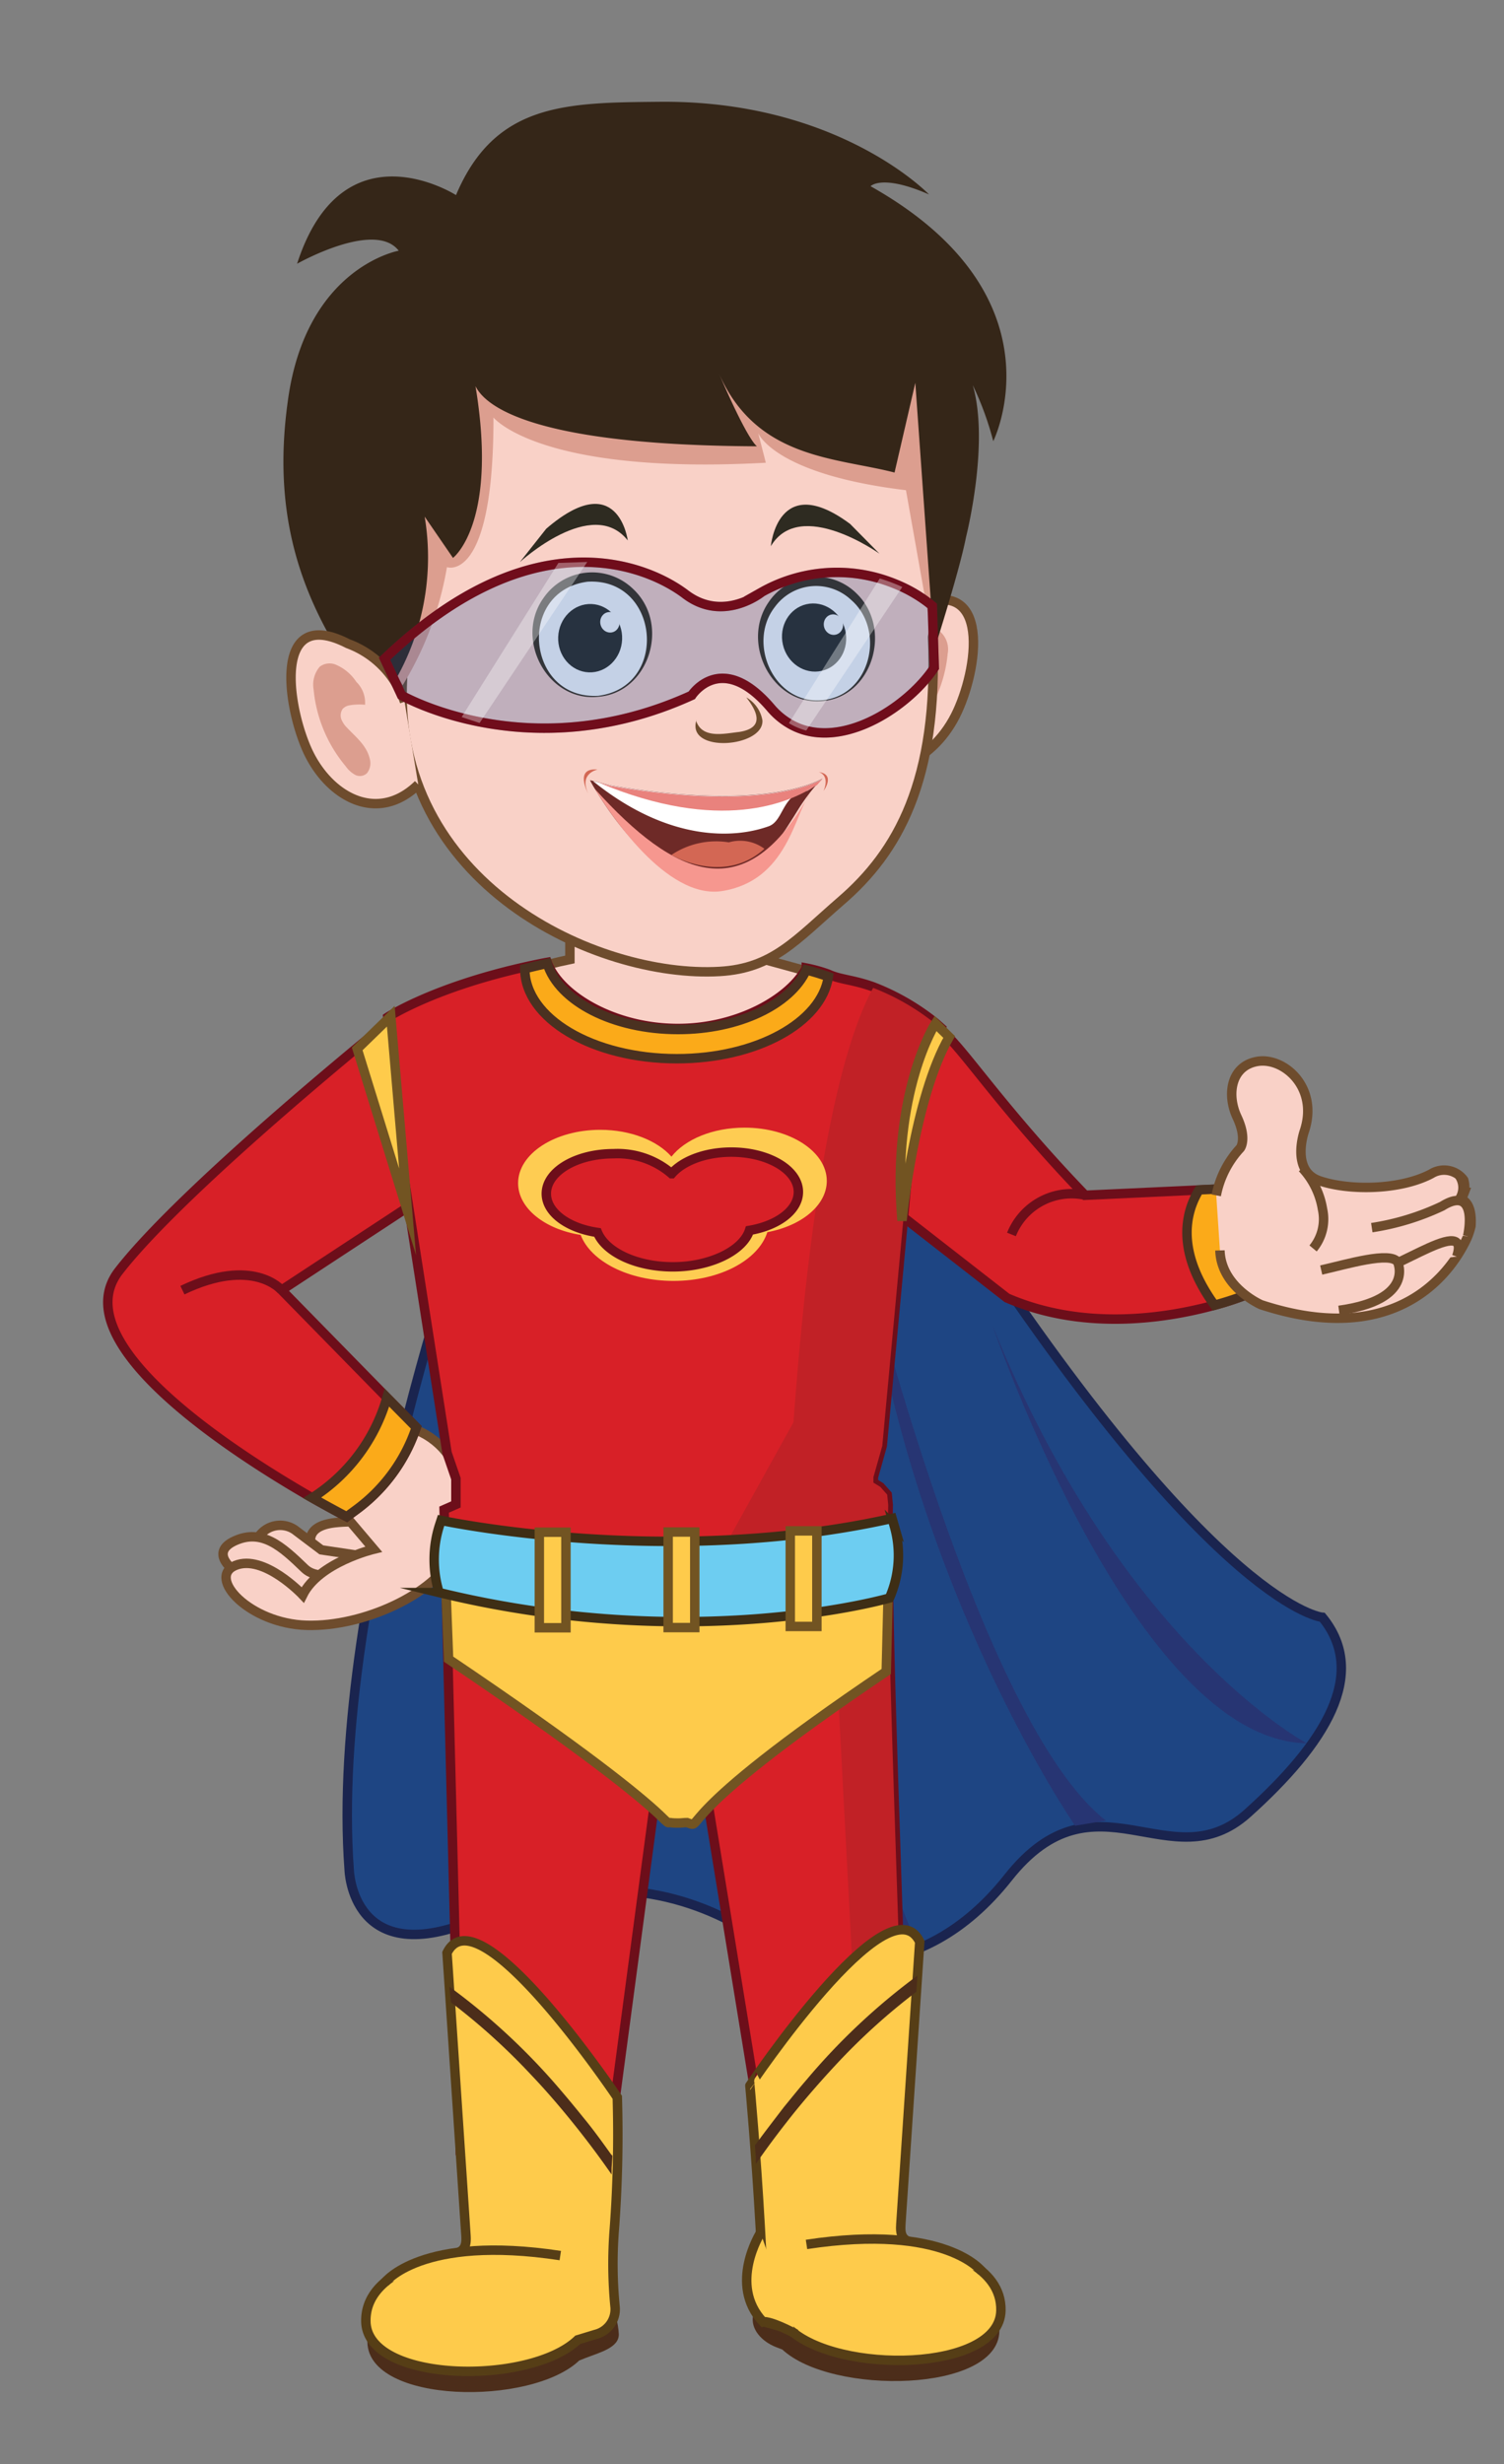 <svg id="Layer_1" data-name="Layer 1" xmlns="http://www.w3.org/2000/svg" width="159.37" height="260.95" viewBox="0 0 159.37 260.95">
  <rect x="0" y="0" width="159.37" height="260.95" fill="#808080" stroke="none"/>
  <defs>
    <style>
      .cls-1 {
        fill: #1e4583;
        stroke: #1a244f;
      }

      .cls-1, .cls-11, .cls-23, .cls-24, .cls-3, .cls-4, .cls-6, .cls-7, .cls-8 {
        stroke-miterlimit: 10;
      }

      .cls-2 {
        fill: #273573;
      }

      .cls-14, .cls-3 {
        fill: #f9d1c7;
      }

      .cls-3 {
        stroke: #6e4c2d;
      }

      .cls-4 {
        fill: #d82027;
        stroke: #6d0e1a;
      }

      .cls-5 {
        fill: #c12126;
      }

      .cls-11, .cls-6 {
        fill: #fecb4b;
      }

      .cls-6 {
        stroke: #725422;
      }

      .cls-7 {
        fill: #6dcdf1;
        stroke: #3e2e15;
      }

      .cls-8 {
        fill: #fbaa19;
        stroke: #4a3120;
      }

      .cls-9 {
        fill: #fecc52;
      }

      .cls-10 {
        fill: #4c2d1a;
      }

      .cls-11 {
        stroke: #563e16;
      }

      .cls-12 {
        fill: #dc9e8f;
      }

      .cls-13 {
        fill: #352618;
      }

      .cls-15 {
        fill: #6e4c2d;
      }

      .cls-16, .cls-25 {
        fill: #fff;
      }

      .cls-17 {
        fill: #3e2f19;
      }

      .cls-18 {
        fill: #2e2b21;
      }

      .cls-19 {
        fill: #6e2a27;
      }

      .cls-20 {
        fill: #d36754;
      }

      .cls-21 {
        fill: #f6978f;
      }

      .cls-22 {
        fill: #e9827d;
      }

      .cls-23 {
        fill: #17489c;
        stroke: #214082;
        opacity: 0.25;
      }

      .cls-24 {
        fill: none;
        stroke: #700d1b;
      }

      .cls-25 {
        opacity: 0.35;
      }
    </style>
  </defs>
  <g>
    <g>
      <path class="cls-1" d="M50.9,124.58S34.8,168.51,37,198c0,0,.27,10.91,13.64,5.18s23.18-2.18,29.19,1.64,17.73,5.73,27-6,17.19.54,25.38-6.82,12.82-14.73,7.91-20.74c0,0-10.91-.81-37.1-40.37S50.9,124.58,50.9,124.58Z"/>
      <path class="cls-2" d="M113.92,193.33s-17.19-24.82-22.1-59.47c0,0,12,48.56,25.37,58.93Z"/>
      <path class="cls-2" d="M97.28,206.15s-13.64-30-19.65-84c0,0,3.28,50.19,17.74,85.11Z"/>
      <path class="cls-2" d="M54.17,201.79s8.19-21.55,7.91-64.66c0,0-3.27,50.47-11.45,66Z"/>
      <path class="cls-2" d="M138.47,184.6s-19.64-10.37-33.28-44.19C105.19,140.41,120.19,184.33,138.47,184.6Z"/>
    </g>
    <path class="cls-3" d="M51.45,104.74s2.82-1.88,8.94-3.14V96.43L79.06,98l1.41,3.46,7.31,2S79.68,117.29,51.45,104.74Z"/>
    <g>
      <path class="cls-3" d="M33.29,164.36s-1.83-2.77,2.45-3.14a16.12,16.12,0,0,1,7.44,1.08l-1.82,3.25-4.1,1.54-3.39-.67-1-2.94"/>
      <path class="cls-3" d="M28.76,166,27,163.7A2.75,2.75,0,0,1,31.24,162l2.81,2.12,6.37.95,2.76-2.74-4.13,5.62L34,169.43Z"/>
      <path class="cls-3" d="M25,166.47s-3-2-.11-3.31,5,.62,7.38,2.92,8.48-1.61,8.48-1.61l1.75,1.89-4.18,4-6.76.88Z"/>
      <path class="cls-3" d="M36.31,160.17l3.29,3.88s-5.81,1.39-7.52,4.84c0,0-4.13-4.38-7.16-3.11s1.51,6.16,7.58,6.33S46,168.78,48,164.76s1.86-11.31-4.36-13.52S36.31,160.17,36.31,160.17Z"/>
    </g>
    <path class="cls-4" d="M44.11,151.15a17.85,17.85,0,0,1-6.42,8.76l-.95.7s-1.45-.75-3.66-2c-8.11-4.65-26.41-16.34-20.5-24,7.13-9.19,29.49-27.12,29.49-27.12l.63,1.43.63,18.84-13.49,8.85L41,148Z"/>
    <path class="cls-4" d="M133,125.72l-.48,11.21a32.79,32.79,0,0,1-3.82,1.28c-4.89,1.34-13.74,2.82-22-.77l-11.56-9,3.4-20.23s.71.08,3.06,2.83,6.53,8.43,13.39,15.53l12.12-.56Z"/>
    <g>
      <g>
        <path class="cls-4" d="M99.76,108.88l-.3,1.21-3.15,12.7-2.82,30.28-.94,3.36V157l.73.45.73.82.11,1.09c-.27,14.37,1.57,51.48,1.57,66.55l-4.4.51L81,227.6l-6.71-41.11-.87-5.37-.34-1.6-1.38.17-.82.1L70.69,181l-7.32,54.81-14.59-7.9-1.72-68.05,1.25-.55v-2.73l-.94-2.73-5.08-32.52-.34-4-.86-9.62s4.74-3.12,14.52-5.31c.76-.17,1.55-.34,2.37-.49,1.25,3.46,7,7,13.86,7,6.48,0,11.94-3.24,13.6-6.4a15.08,15.08,0,0,1,2.34.65c1.25.58,2.64.58,4.74,1.34a24.51,24.51,0,0,1,6.6,3.81Z"/>
        <path class="cls-5" d="M92.55,156.43V157l.73.45.73.82.11,1.09c-.27,14.37,1.57,51.48,1.57,66.55l-4.4.51L88.47,173,74.31,186.49l-.87-5.37-.34-1.6-1.38.17-.51-5.89,12.87-23.19c2.11-28.89,5.69-41,8.44-46a24.51,24.51,0,0,1,6.6,3.81l.34,1.71-3.15,12.7-2.82,30.28Z"/>
        <path class="cls-6" d="M93.91,177C70.28,192.91,74.8,193.71,72.8,193c-.3,0-.59.05-.88.05s-.59,0-.89-.05,0,.31-1.16-.83c-2.12-2-7.87-6.73-22.34-16.48v-.12L47.13,165h0c8,2,27.12,5.44,47.07.19Z"/>
        <path class="cls-7" d="M46.74,161s23.9,5.13,47.79-.21l.23.8a11.2,11.2,0,0,1-.51,7.63h0s-20.69,6-47.72-.58h0a11.89,11.89,0,0,1,.06-7.18Z"/>
        <rect class="cls-6" x="70.8" y="162.23" width="2.82" height="10.12"/>
        <rect class="cls-6" x="57.15" y="162.25" width="2.82" height="10.12"/>
        <rect class="cls-6" x="83.74" y="162.11" width="2.82" height="10.12"/>
      </g>
      <path class="cls-8" d="M87.78,103.42c-.72,4.87-7.63,8.69-16.06,8.69-8.9,0-16.11-4.26-16.11-9.53v0c.76-.19,1.55-.38,2.37-.56,1.25,4,7,7,13.86,7,6.48,0,11.94-2.67,13.6-6.31C86.2,102.9,87,103.15,87.78,103.42Z"/>
      <path class="cls-9" d="M87.61,125.05c0-3.11-3.9-5.64-8.71-5.64-3.38,0-6.3,1.24-7.75,3.07-1.5-1.7-4.32-2.84-7.54-2.84-4.81,0-8.71,2.53-8.71,5.65,0,2.66,2.83,4.88,6.63,5.48,1.07,2.8,5.07,4.87,9.84,4.87,4.94,0,9-2.22,9.94-5.16C84.94,129.8,87.61,127.63,87.61,125.05Z"/>
      <path class="cls-4" d="M84.6,126.22c0-2.33-3.18-4.22-7.1-4.22-2.76,0-5.15.93-6.33,2.29A8.77,8.77,0,0,0,65,122.17c-3.93,0-7.11,1.89-7.11,4.23,0,2,2.31,3.66,5.42,4.11.87,2.09,4.13,3.64,8,3.64s7.39-1.66,8.11-3.86C82.43,129.78,84.6,128.15,84.6,126.22Z"/>
    </g>
    <g>
      <g>
        <path class="cls-10" d="M48.91,221.84l1.44,18.68s-11.58,1-11.42,7.52,17.36,6.78,22.45,1.92l.63-.25c1.5-.59,3.61-1.1,3.56-2.55-.08-2.17-1.68-6.19-3.42-8.54-2.9-3.9,0-15.35,0-15.35S52.17,215.11,48.91,221.84Z"/>
        <path class="cls-11" d="M47.37,206.8l2,29.86c.08,1.1-.09,1.78-1.32,2-3.33.65-9.39,2.49-9.28,7.19.16,6.5,17.37,6.78,22.45,1.92l1.87-.57a2.74,2.74,0,0,0,2.09-2.86A46.32,46.32,0,0,1,65.1,236a134,134,0,0,0,.31-13.91S50.63,200.06,47.37,206.8Z"/>
      </g>
      <path class="cls-11" d="M40.78,241.71s3.77-5.11,18.59-2.86"/>
      <path class="cls-10" d="M47.61,210.37a68.56,68.56,0,0,1,11.83,11h0c.79.92,1.59,1.89,2.42,2.92h0c1,1.21,1.93,2.5,2.91,3.87l.12.1,0,.15-.08,1.16,0,.64v.06c-.78-1.13-1.86-2.63-3.2-4.34s-3.22-4-5.24-6.12a67.43,67.43,0,0,0-8.58-7.77Z"/>
    </g>
    <g>
      <g>
        <path class="cls-10" d="M95.7,220.68l-1.49,18.67s11.86,1,11.69,7.52-17.79,6.78-23,1.93l-.65-.25c-1.53-.59-2.74-1.91-2.45-3.36.82-4.16.76-7.81,2.54-10.16,3-3.91-.17-12.92-.17-12.92S92.37,213.94,95.7,220.68Z"/>
        <path class="cls-11" d="M97.46,205.62l-2,29.87c-.08,1.1.09,1.77,1.32,2,3.34.66,9.39,2.49,9.28,7.2-.16,6.49-17.37,6.78-22.45,1.92l-2.73-.76s.31,1.06-.32-10c-.47-8.25-1.1-15-1.1-15S94.2,198.89,97.46,205.62Z"/>
      </g>
      <path class="cls-11" d="M104.05,240.54s-3.76-5.12-18.59-2.87"/>
      <path class="cls-10" d="M97.1,210.92a66.65,66.65,0,0,0-8.57,7.77c-2,2.15-3.79,4.25-5.24,6.12-1.34,1.71-2.42,3.21-3.2,4.34v-.07l0-.63L80,227.29v-.16l.11-.1c1-1.37,2-2.65,2.92-3.86h0c.82-1,1.62-2,2.42-2.92h0A68.56,68.56,0,0,1,97.22,209.2Z"/>
    </g>
    <path class="cls-11" d="M80.59,236.44s-3.46,5.47.25,9.42c0,0,.58-.24,3.51,1.3"/>
    <path class="cls-4" d="M29.84,136.62s-3-3.6-10.51,0"/>
    <path class="cls-4" d="M115,126.56a6.86,6.86,0,0,0-7.82,4.16"/>
    <g>
      <g>
        <path class="cls-3" d="M101.44,75.37c-2.39,5.14-7.52,7.44-11.75,5.7s-2.73-4.6-.34-9.75,2.51-4.57,6.64-6.66C105,60.08,103.83,70.22,101.44,75.37Z"/>
        <path class="cls-12" d="M97.6,66.76a2.27,2.27,0,0,1,2,.1,2.52,2.52,0,0,1,.82,2.37,14.36,14.36,0,0,1-3.77,8.41,3.63,3.63,0,0,1-1.18,1A1.28,1.28,0,0,1,93.58,77c.35-1.4,1.64-2.36,2.69-3.4a2.86,2.86,0,0,0,.7-1,1,1,0,0,0-.17-1.09,1.53,1.53,0,0,0-.86-.34,9,9,0,0,0-1.94.07c-.29-.91.48-1.81,1-2.48A5.91,5.91,0,0,1,97.6,66.76Z"/>
      </g>
      <path class="cls-3" d="M89.83,43.33c-16.91-8.81,4.64-22-17.38-20.72C51.08,23.83,39.09,35.15,39.4,53.76c.14,8.6,3.29,17.48,3.26,17.95-1.26,21.87,20.63,31.91,33.59,31.16,5.66-.32,8.07-3.32,12.9-7.5,5.91-5.1,10.33-12.65,9.67-27.91C98.8,67,103.93,50.68,89.83,43.33Z"/>
      <path class="cls-12" d="M52.29,44.21S57.15,50.32,81.15,49l-.81-3.14S82,50.22,96,51.91L99,68.8l2.3-35.69L50.47,31.7,43.06,40l.8,9.49s-4,19.29-2.87,25.7L41.74,74a35.19,35.19,0,0,0,5.62-13.94h0S52.31,61.86,52.29,44.21Z"/>
      <path class="cls-13" d="M50.15,39.56S48,47.12,80.22,47.26c0,0-.85-.33-4-7.63,4,9,12.38,8.81,18.57,10.41l2.2-9.5L99,68.8s2.68-8.38,3.36-11.91c0,0,2.52-9.88.72-16.1a32.4,32.4,0,0,1,2.17,5.93s7.67-15.38-13-27c0,0,1.18-1.32,6.19.87,0,0-9.57-10-28.55-9.81-9.93.09-17.44.11-21.57,9.88,0,0-12-7.68-16.84,7.27,0,0,8.25-4.67,10.77-1.38,0,0-9.84,1.73-11.75,15.91C28.63,55.84,32.5,65.27,40,74.88A26.18,26.18,0,0,0,45,54.71L48,59.08S53.1,55.25,50.15,39.56Z"/>
      <g>
        <path class="cls-14" d="M73.75,76.28s-.28,2.19,3.22,1.89c6.4-.53,2.11-4.32,2.11-4.32"/>
        <path class="cls-15" d="M73.75,76.28c.62,2,3,1.4,4.57,1.23,2.61-.4,2.06-2,.76-3.66a3.5,3.5,0,0,1,1.71,2.43c.17,2.87-8.07,3.53-7,0Z"/>
      </g>
      <g>
        <path class="cls-3" d="M42.87,74.31a10,10,0,0,0-6-6.15c-7.81-4-6.55,6.09-4.4,11.07s7.4,8.16,11.85,3.84"/>
        <path class="cls-12" d="M35.55,70.37a1.73,1.73,0,0,0-1.67.23A2.93,2.93,0,0,0,33.23,73a14.81,14.81,0,0,0,3.4,8.14,3,3,0,0,0,1,.91,1.09,1.09,0,0,0,1.25-.17,1.7,1.7,0,0,0,.29-1.57c-.33-1.37-1.45-2.25-2.37-3.22a2.68,2.68,0,0,1-.62-.9,1.24,1.24,0,0,1,.12-1.11,1.25,1.25,0,0,1,.73-.39,6.09,6.09,0,0,1,1.65-.06,3.06,3.06,0,0,0-.92-2.42A4.88,4.88,0,0,0,35.55,70.37Z"/>
      </g>
      <g>
        <g>
          <ellipse class="cls-16" cx="62.82" cy="67.62" rx="5.84" ry="6.14" transform="translate(-6.13 6.26) rotate(-5.44)"/>
          <path class="cls-17" d="M63.41,73.78c-5.34.59-9-6.08-5.78-10.51a6.25,6.25,0,0,1,9.46-.9c4,3.75,1.66,11-3.68,11.41Zm0-.1c7.55-1,6.46-12.55-1.16-12.08-7.56,1-6.45,12.54,1.16,12.08Z"/>
        </g>
        <ellipse class="cls-18" cx="62.53" cy="67.58" rx="3.62" ry="3.39" transform="translate(-7.49 127.36) rotate(-87.71)"/>
        <ellipse class="cls-16" cx="64.62" cy="65.9" rx="1.02" ry="1.09" transform="translate(-13.18 16.25) rotate(-13.02)"/>
      </g>
      <g>
        <g>
          <ellipse class="cls-16" cx="86.58" cy="68.07" rx="5.71" ry="6.14" transform="translate(-6.07 8.52) rotate(-5.44)"/>
          <path class="cls-17" d="M87.17,74.24c-5.28.54-8.75-6.11-5.72-10.48a6.07,6.07,0,0,1,9.34-.89c3.81,3.72,1.66,10.91-3.62,11.37Zm0-.1c5.08-.48,6.72-7.44,3-10.63a5.41,5.41,0,0,0-8.06.76c-3,3.84-.07,10.36,5,9.87Z"/>
        </g>
        <ellipse class="cls-18" cx="86.26" cy="67.52" rx="3.39" ry="3.62" transform="translate(-12.99 21.16) rotate(-13.02)"/>
        <ellipse class="cls-16" cx="88.31" cy="66.15" rx="1.02" ry="1.09" transform="translate(-12.63 21.59) rotate(-13.02)"/>
      </g>
      <path class="cls-18" d="M93.19,58.63s-8.41-6-11.51-.79c0,0,.72-8.06,8.4-2.36Z"/>
      <path class="cls-18" d="M55.08,59.53s7.68-7.07,11.44-2.3c0,0-1-7.81-8.64-1.24Z"/>
      <g>
        <path class="cls-19" d="M63.05,83.56c1.44,2.36,6.13,9.81,12.52,10.28,3.86.28,5.56-3,7.24-5.38.44-.61.84-1.26,1.25-1.9h0l.62-1a20.81,20.81,0,0,1,1.8-2.42h0c.16-.18.32-.35.49-.51l.2-.2s-5.44,3.61-22.37.75l-1.41-.35-.56-.14-.31-.07S62.7,83,63.05,83.56Z"/>
        <path class="cls-20" d="M81,89.88a4.31,4.31,0,0,0-3.77-.68,8.51,8.51,0,0,0-6.08,1.33S76.67,93.81,81,89.88Z"/>
        <path class="cls-16" d="M62.83,82.71c7.92,6.39,14.88,6.14,18.64,4.78,1.61-.59,1.39-3.47,4.06-3.74A7.33,7.33,0,0,0,87,82.65l.2-.2s-5.44,3.61-22.37.75l-1.41-.35Z"/>
        <path class="cls-21" d="M63.05,83.56c1.44,2.36,7.53,11.77,13.51,10.79,6.83-1.12,7.61-8,9.29-10.42C79.08,96.3,71.58,93,63.05,83.56Z"/>
        <path class="cls-22" d="M63.39,82.85c12.91,5.44,20.33,2.15,23.09.31h0l.07,0c.14-.18.29-.33.42-.47l.2-.2s-5.44,3.61-22.37.75Z"/>
        <path class="cls-20" d="M63.32,81.49s-2,.39-1,2.52C62.3,84,60.81,81.25,63.32,81.49Z"/>
        <path class="cls-20" d="M86.75,81.75s1.23.27.52,2C87.27,83.75,88.59,82,86.75,81.75Z"/>
      </g>
    </g>
    <g>
      <path class="cls-23" d="M99,70.7c-2.43,3.7-8.55,8-13.6,6.66a7,7,0,0,1-1.83-.78,7.71,7.71,0,0,1-1.92-1.65c-5.24-6.11-8.35-1.3-8.35-1.3-17.17,7.83-30.75,0-30.75,0l-1.8-3.87C56.47,54.7,68.6,59.87,72.64,62.93s8.08-.23,8.08-.23a16.24,16.24,0,0,1,12.5-1.44,17.65,17.65,0,0,1,2.39.9,14.68,14.68,0,0,1,3.18,2Z"/>
      <path class="cls-24" d="M99,70.7c-2.43,3.7-8.55,8-13.6,6.66a7,7,0,0,1-1.83-.78,7.71,7.71,0,0,1-1.92-1.65c-5.24-6.11-8.35-1.3-8.35-1.3-17.17,7.83-30.75,0-30.75,0l-1.8-3.87C56.47,54.7,68.6,59.87,72.64,62.93s8.08-.23,8.08-.23a16.24,16.24,0,0,1,12.5-1.44,17.65,17.65,0,0,1,2.39.9,14.68,14.68,0,0,1,3.18,2Z"/>
      <polygon class="cls-25" points="48.92 75.93 59.17 59.61 62.23 59.51 50.82 76.56 48.92 75.93"/>
      <path class="cls-25" d="M95.61,62.16,85.43,77.36a7,7,0,0,1-1.83-.78l9.62-15.32A17.65,17.65,0,0,1,95.61,62.16Z"/>
    </g>
    <path class="cls-8" d="M44.11,151.15a17.85,17.85,0,0,1-6.42,8.76l-.95.7s-1.45-.75-3.66-2A18.63,18.63,0,0,0,41,148Z"/>
    <path class="cls-8" d="M133,125.72l-.48,11.21a32.79,32.79,0,0,1-3.82,1.28c-4.06-5.61-3.16-9.72-1.64-12.21Z"/>
    <g>
      <path class="cls-3" d="M129.27,132.41c.12,3.91,4.36,5.75,4.36,5.75,13.47,4.42,19.51-2.41,21.64-6.68a7.21,7.21,0,0,0,.6-1.66c.17-2.58-1-2.79-1-2.79l.29-.76a2.92,2.92,0,0,0-.06-1.31h0a2.57,2.57,0,0,0-3.44-.66c-3.35,1.76-8.77,1.79-11.85.73s-1.6-5.24-1.6-5.24c1.56-4.64-2.19-7.89-5-7.39s-3.23,3.55-2.13,5.89.34,3.29.34,3.29a10.2,10.2,0,0,0-2.54,5"/>
      <path class="cls-3" d="M144.64,134.28c.88,2.18,11.43-6.33,9.72-1.22"/>
      <path class="cls-3" d="M145.36,130a26.88,26.88,0,0,0,7.46-2.28c2.64-1.65,3.26.39,2.7,3.19"/>
      <path class="cls-3" d="M140,134.49c2.73-.62,7.31-2,8.1-.85,0,0,1.88,4-6.22,5.12"/>
      <path class="cls-3" d="M138,123.69a8.35,8.35,0,0,1,2.14,4.37,4.88,4.88,0,0,1-1,4.14"/>
      <path class="cls-3" d="M154.62,124.48a2.22,2.22,0,0,1-.08,2.66"/>
    </g>
    <polygon class="cls-6" points="37.85 111.07 43.19 128.32 41.41 107.61 37.85 111.07"/>
    <path class="cls-6" d="M99.12,108.38s-4.69,7.29-3.54,20.88c0,0,1.26-13,5-19.45Z"/>
  </g>
</svg>
